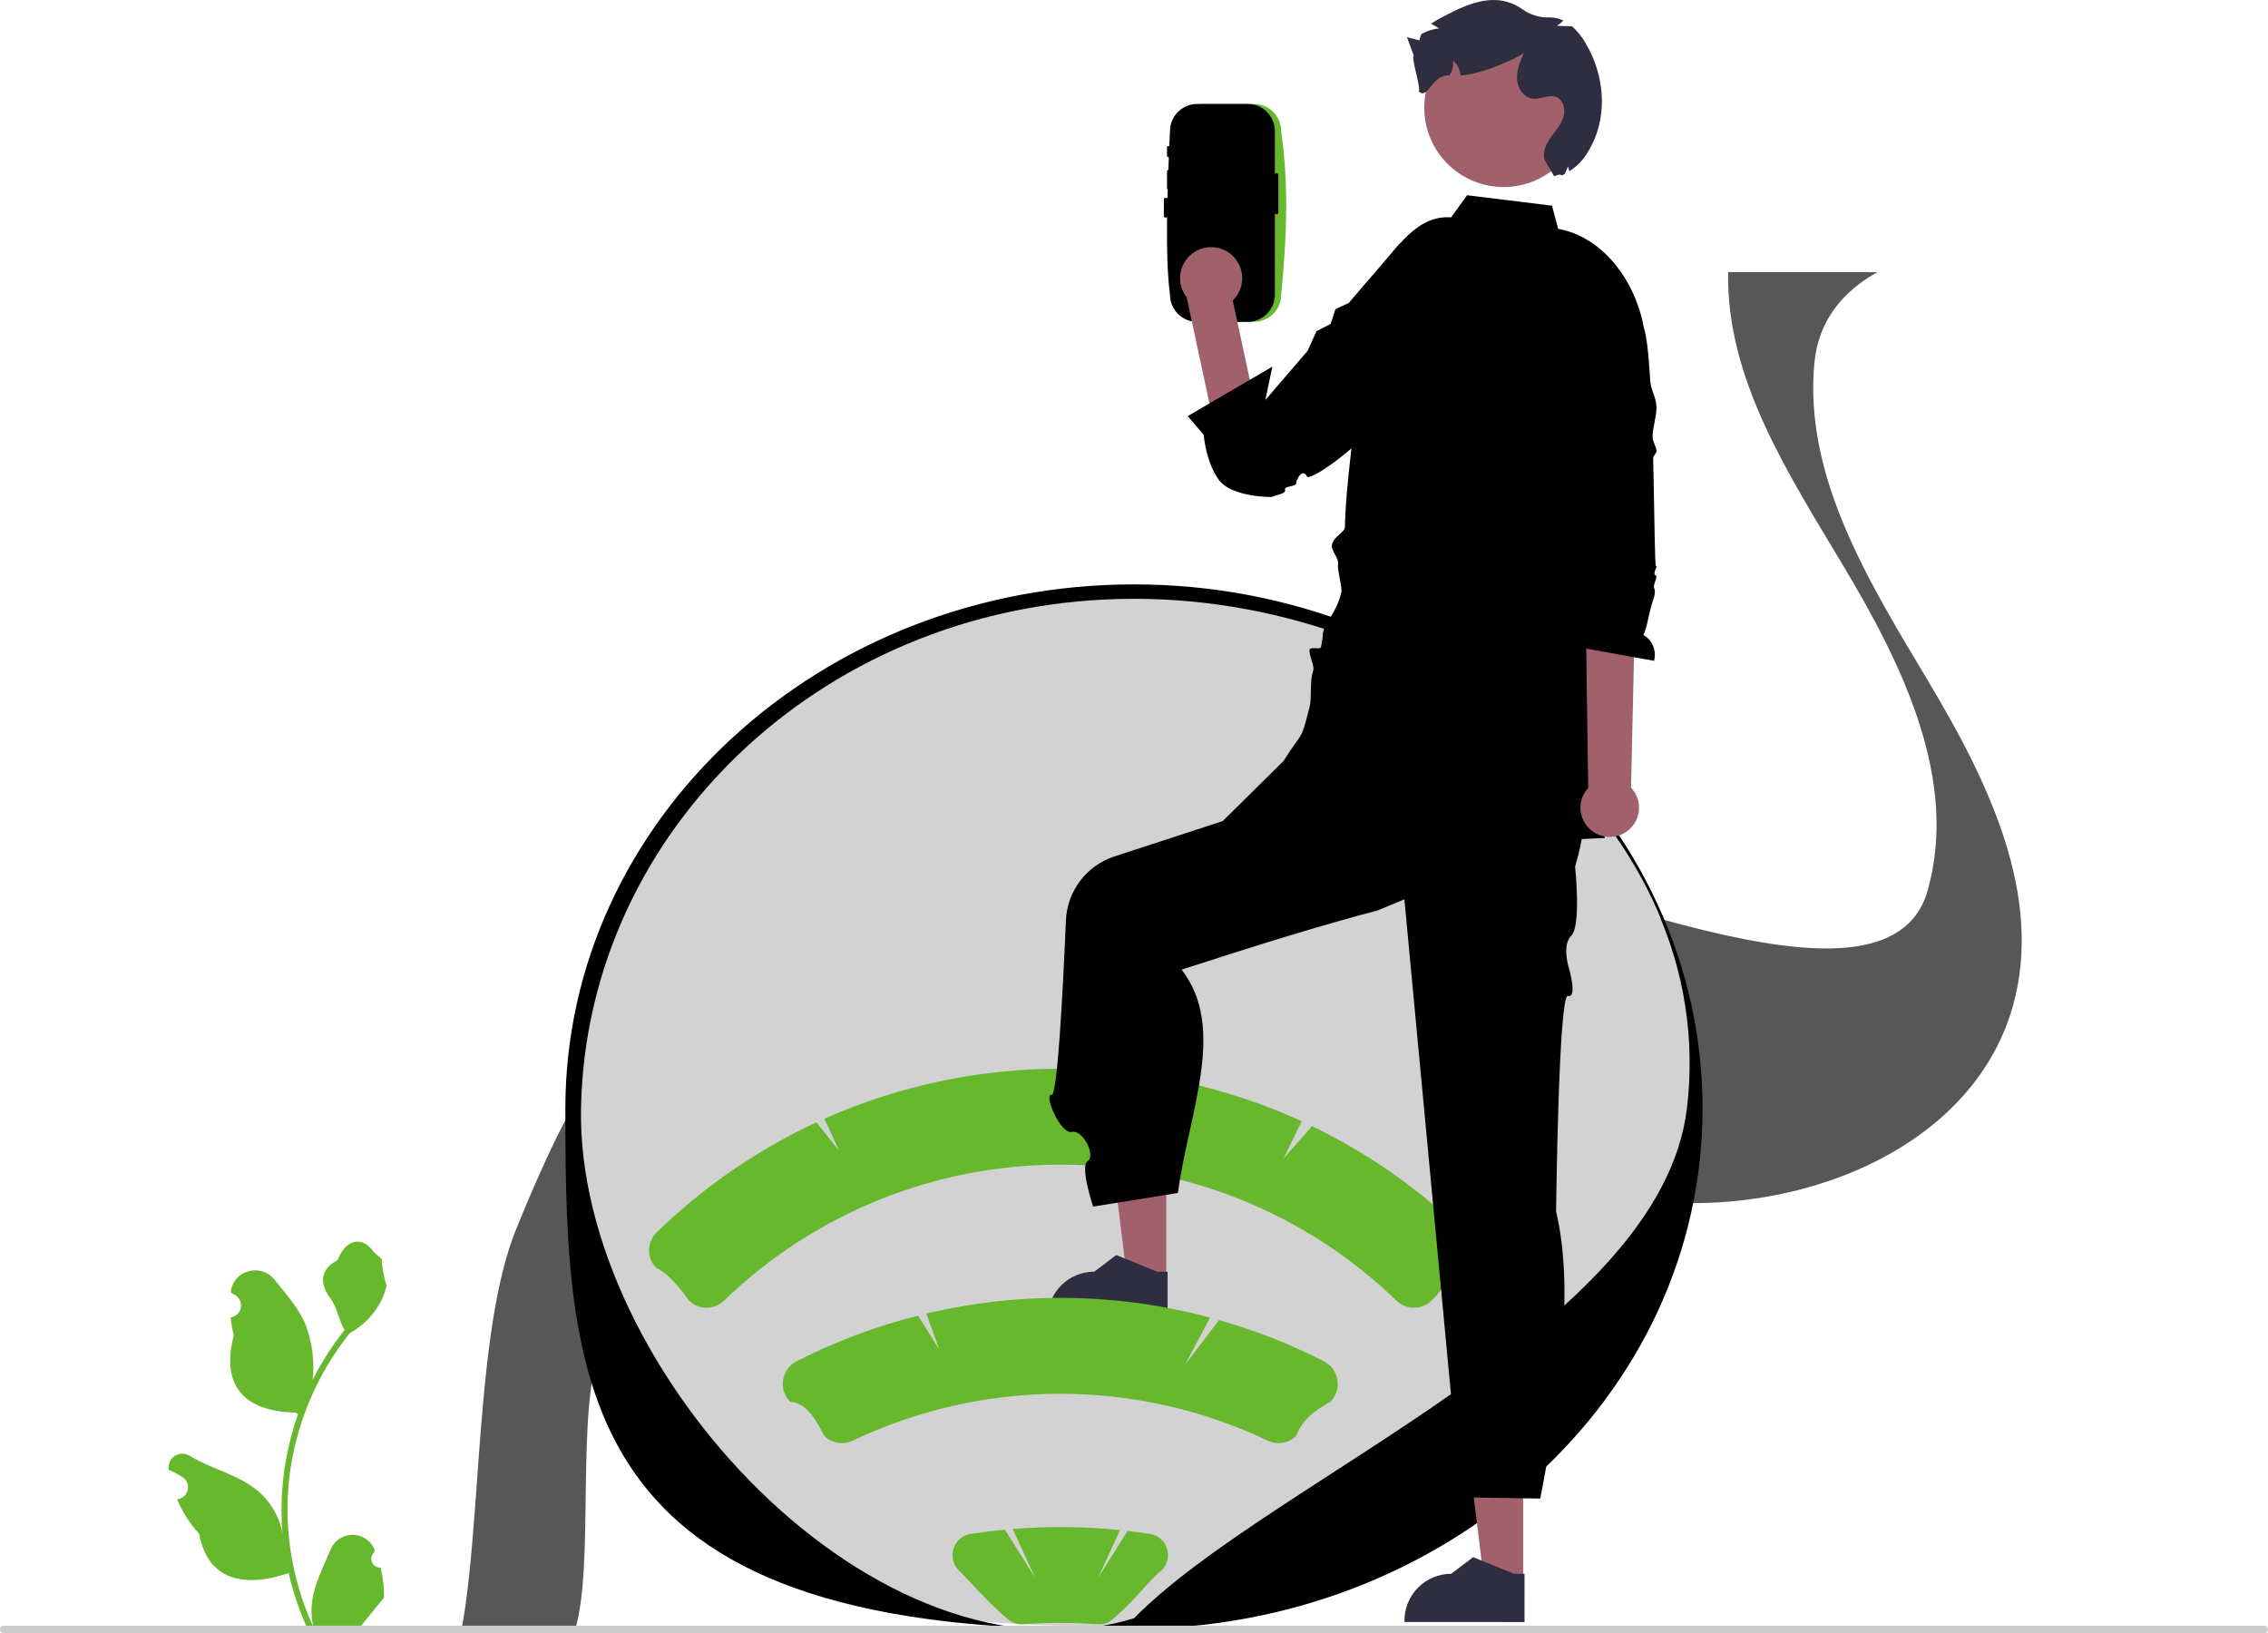 <svg width="1922" height="1384" viewBox="0 0 1922 1384" fill="none" xmlns="http://www.w3.org/2000/svg">
<g clip-path="url(#clip0_224_114)">
<path d="M322.523 1328.51C320.984 1328.58 319.459 1328.18 318.156 1327.35C316.854 1326.53 315.836 1325.32 315.242 1323.9C314.647 1322.48 314.504 1320.91 314.832 1319.4C315.16 1317.9 315.943 1316.53 317.075 1315.48L317.59 1313.43C317.522 1313.27 317.454 1313.11 317.385 1312.94C315.834 1309.28 313.234 1306.15 309.913 1303.96C306.591 1301.77 302.696 1300.61 298.717 1300.62C294.738 1300.64 290.852 1301.83 287.547 1304.05C284.242 1306.26 281.665 1309.4 280.141 1313.08C274.05 1327.75 266.294 1342.44 264.385 1357.95C263.544 1364.81 263.899 1371.76 265.433 1378.49C251.126 1347.29 243.697 1313.37 243.649 1279.05C243.646 1270.43 244.125 1261.82 245.083 1253.26C245.875 1246.25 246.973 1239.28 248.379 1232.36C256.047 1194.83 272.511 1159.64 296.419 1129.71C307.99 1123.39 317.348 1113.69 323.231 1101.89C325.363 1097.65 326.869 1093.13 327.704 1088.46C326.399 1088.63 322.782 1068.75 323.767 1067.53C321.948 1064.77 318.692 1063.4 316.705 1060.71C306.824 1047.31 293.211 1049.65 286.105 1067.85C270.923 1075.51 270.776 1088.22 280.091 1100.44C286.018 1108.21 286.832 1118.73 292.032 1127.05C291.497 1127.74 290.941 1128.4 290.406 1129.09C280.626 1141.66 272.103 1155.16 264.958 1169.39C266.695 1153.45 264.621 1137.31 258.907 1122.32C253.115 1108.35 242.259 1096.59 232.699 1084.51C221.215 1070 197.668 1076.34 195.645 1094.72C195.625 1094.9 195.606 1095.08 195.588 1095.26C197.008 1096.06 198.398 1096.91 199.758 1097.81C201.466 1098.95 202.79 1100.58 203.556 1102.49C204.322 1104.39 204.494 1106.49 204.049 1108.49C203.605 1110.5 202.564 1112.32 201.065 1113.73C199.565 1115.13 197.677 1116.05 195.646 1116.37L195.438 1116.4C195.944 1121.51 196.838 1126.59 198.113 1131.57C185.848 1178.99 212.326 1196.26 250.133 1197.04C250.968 1197.46 251.781 1197.89 252.616 1198.3C245.437 1218.64 240.934 1239.83 239.22 1261.33C238.249 1274.02 238.307 1286.76 239.391 1299.44L239.327 1298.99C236.587 1284.89 229.067 1272.17 218.035 1262.98C201.649 1249.52 178.5 1244.56 160.823 1233.75C158.945 1232.54 156.76 1231.9 154.528 1231.89C152.295 1231.89 150.108 1232.52 148.223 1233.72C146.339 1234.91 144.836 1236.62 143.892 1238.65C142.948 1240.67 142.602 1242.92 142.895 1245.13C142.919 1245.29 142.943 1245.45 142.968 1245.6C145.603 1246.68 148.168 1247.91 150.65 1249.31C152.07 1250.11 153.46 1250.96 154.82 1251.86C156.528 1253 157.852 1254.63 158.618 1256.53C159.384 1258.44 159.555 1260.53 159.111 1262.54C158.667 1264.55 157.626 1266.37 156.127 1267.78C154.628 1269.18 152.739 1270.1 150.708 1270.41L150.5 1270.44C150.35 1270.47 150.222 1270.49 150.072 1270.51C154.575 1281.26 160.894 1291.15 168.753 1299.76C176.422 1341.15 209.359 1345.08 244.591 1333.03H244.612C248.478 1349.82 254.079 1366.17 261.325 1381.81H321.027C321.242 1381.14 321.434 1380.46 321.627 1379.8C316.1 1380.14 310.552 1379.81 305.107 1378.81C309.536 1373.38 313.966 1367.9 318.395 1362.47C318.494 1362.36 318.587 1362.26 318.674 1362.14C320.92 1359.36 323.189 1356.6 325.436 1353.82L325.437 1353.82C325.556 1345.29 324.576 1336.79 322.523 1328.51Z" fill="#68B82D"/>
<path d="M391.192 1380.47H487.534C504.011 1325 487.622 1193.9 509.34 1140.32C551.008 1037.58 604.24 929.176 703.595 879.011C746.016 857.591 792.271 849.225 839.508 849.68C904.761 850.299 971.85 867.813 1033.27 891.023C1058.4 900.497 1083.29 910.914 1108.09 921.559C1201.52 961.697 1293.93 1005.42 1394.4 1017.23C1521.53 1032.18 1671 975.305 1705.73 852.805C1732.23 759.018 1684.5 661.651 1634.45 577.89C1584.39 494.13 1528.44 404.51 1537.58 307.533C1537.61 307.207 1537.65 306.849 1537.71 306.524C1541.15 271.691 1561.95 246.658 1591.01 230.609H1464.5C1462.83 321.076 1515.17 400.929 1562.28 479.774C1612.33 563.502 1660.06 660.902 1633.56 754.689C1598.84 877.155 1311.31 733.599 1184.18 718.625C1148.27 714.425 1205.31 729.367 1171.07 718.625C1117.38 701.794 1111.43 856.159 1059.18 833.501C1026.65 819.373 994.093 805.342 961.105 792.874C947.445 787.698 933.49 782.848 919.372 778.355C919.359 778.355 919.347 778.351 919.336 778.346C919.324 778.34 919.314 778.332 919.306 778.323C824.504 748.309 720.826 736.622 633.231 780.016C632.641 780.309 632.019 780.602 631.429 780.894C532.074 831.027 478.842 939.43 437.174 1042.17C402.746 1127.1 408.161 1290.88 391.192 1380.47Z" fill="#575757"/>
<path d="M962.279 1377.63C492.097 1387.59 481.787 1181.66 481.787 936.73C481.787 691.797 696.194 500.191 961.886 500.191C1227.58 500.191 1438.59 691.726 1438.59 936.653C1438.59 1181.58 1227.97 1377.63 962.279 1377.63Z" fill="#D2D2D2"/>
<path d="M959.601 1380.31C489.419 1390.26 479.109 1184.34 479.109 939.407C479.109 694.475 695.266 495.215 960.958 495.215C1226.65 495.215 1442.81 694.48 1442.81 939.407C1442.81 1184.33 1225.29 1380.31 959.601 1380.31ZM960.958 507.437C702.575 507.437 496.719 701.252 492.367 939.408C488.32 1160.92 743.59 1437.34 960.958 1371.38C1077.53 1253.04 1407.1 1125.57 1429.55 939.408C1458.1 702.677 1219.34 507.437 960.958 507.437Z" fill="black"/>
<path d="M1.41082e-05 1380.81C-0.001 1381.23 0.08 1381.65 0.24 1382.03C0.4 1382.42 0.635 1382.77 0.931 1383.07C1.227 1383.37 1.579 1383.6 1.966 1383.76C2.353 1383.92 2.768 1384 3.187 1384H1918.81C1919.66 1384 1920.47 1383.66 1921.07 1383.07C1921.66 1382.47 1922 1381.66 1922 1380.81C1922 1379.97 1921.66 1379.16 1921.07 1378.56C1920.47 1377.96 1919.66 1377.63 1918.81 1377.63H3.187C2.768 1377.63 2.353 1377.71 1.966 1377.87C1.579 1378.03 1.227 1378.26 0.931 1378.56C0.635 1378.85 0.4 1379.21 0.24 1379.59C0.08 1379.98 -0.001 1380.39 1.41082e-05 1380.81Z" fill="#CCCCCC"/>
<path d="M1290.78 1340.03H1257.7L1241.96 1212.45L1290.79 1212.46L1290.78 1340.03Z" fill="#A0616A"/>
<path d="M1291.94 1374.54L1190.22 1374.53V1373.25C1190.22 1362.75 1194.39 1352.68 1201.82 1345.25C1209.24 1337.83 1219.31 1333.66 1229.81 1333.66L1248.4 1319.56L1283.07 1333.66L1291.95 1333.66L1291.94 1374.54Z" fill="#2F2E41"/>
<path d="M1240.52 1044.31C1202.74 1007.63 1159.33 977.249 1111.93 954.314L1087.76 981.598L1103.15 950.164C1039.72 921.2 970.85 906.032 901.112 905.663C831.374 905.295 762.352 919.734 698.612 948.027L711.172 975.303L691.886 951.062C642.096 974.218 596.533 1005.54 557.081 1043.73C553.025 1047.51 550.519 1052.66 550.051 1058.18C549.849 1061.18 550.293 1064.19 551.354 1067C552.415 1069.82 554.068 1072.37 556.202 1074.49C562.28 1077.37 570.942 1083.97 583.812 1102.09C587.758 1105.99 593.069 1108.18 598.613 1108.22C604.156 1108.25 609.493 1106.12 613.488 1102.28C689.918 1028.3 792.124 986.946 898.498 986.946C1004.87 986.946 1107.08 1028.3 1183.51 1102.28C1187.5 1106.12 1192.84 1108.25 1198.38 1108.22C1203.93 1108.18 1209.24 1105.99 1213.18 1102.09C1226.13 1090.45 1229.16 1073.99 1240.29 1075C1244.2 1071.21 1246.58 1066.1 1246.96 1060.67C1247.13 1057.64 1246.63 1054.61 1245.52 1051.79C1244.41 1048.96 1242.7 1046.41 1240.52 1044.31Z" fill="#68B82D"/>
<path d="M988.306 1084.01L955.226 1084.01L939.489 956.432L988.311 956.434L988.306 1084.01Z" fill="#A0616A"/>
<path d="M989.471 1118.51L887.745 1118.51V1117.22C887.745 1106.72 891.917 1096.66 899.342 1089.23C906.768 1081.81 916.838 1077.64 927.339 1077.64L945.923 1063.54L980.592 1077.64L989.472 1077.64L989.471 1118.51Z" fill="#2F2E41"/>
<path d="M1328.6 614.306L1093.84 638.829L1036.16 695.816L944.4 725.772C932.847 729.543 922.722 736.751 915.378 746.432C908.035 756.113 903.823 767.806 903.306 779.945C900.919 835.898 896.199 928.793 891.217 927.821C884.092 926.429 898.334 961.24 908.309 959.219C918.285 957.198 928.658 979.896 921.762 983.931C914.865 987.967 926.353 1022.49 926.353 1022.49L998.213 1010.92C1007.21 943.079 1040.06 871.578 1001.34 821.667C1066.91 800.391 1124.68 782.6 1167.16 771.636L1190.13 762.105L1237.82 1268.81L1305.28 1269.91C1323.89 1174.19 1333.24 1088.03 1318.69 1026.56C1318.69 1026.56 1320.78 841.922 1328.76 843.941C1336.73 845.96 1329.97 821.906 1329.97 821.906C1329.97 821.906 1322.99 801.42 1331.57 792.921C1340.15 784.422 1334.79 734.437 1334.79 734.437C1348.98 687.133 1344.71 648.074 1328.6 614.306Z" fill="black"/>
<path d="M1356.36 510.913C1358.68 500.487 1361.01 490.06 1363.33 479.633C1369.86 450.435 1376.38 421.25 1382.89 392.078C1391.44 353.855 1400.02 314.302 1392.67 275.839C1391.57 270.055 1390.03 264.363 1388.06 258.814C1377.04 227.327 1352.73 199.737 1320.49 193.927L1315.22 174.302L1243.28 165.448L1229.67 184.223C1200.36 181.88 1182.96 211.057 1162.74 235.101L1154.71 243.134C1148.85 250.456 1147.65 277.963 1144 285.977C1127.74 321.616 1150.14 286.981 1149.35 326.143C1148.54 366.723 1140.56 406.102 1139.74 446.68C1139.65 451.034 1130.28 454.354 1128.67 461.987C1127.8 466.107 1135.06 473.75 1133.96 478.357C1133.02 482.288 1137.71 498.089 1136.7 502.152C1132.03 521.004 1121.45 528.426 1120.99 537.721C1120.78 541.299 1120.25 544.85 1119.4 548.331C1118.82 550.802 1110.71 547.841 1109.92 550.351C1108.59 554.567 1114.43 564.275 1112.83 568.495C1109.73 576.662 1111.82 591.086 1109.92 598.549C1101.96 629.881 1105.02 617.447 1087.76 644.786C1131.93 658.138 1151.01 702.853 1196.45 710.902C1198.5 704.284 1200.54 697.648 1202.57 690.995C1208.6 691.382 1214.66 691.742 1220.72 692.075C1221.06 697.851 1221.4 703.63 1221.74 709.372C1267.8 712.341 1314 712.593 1360.08 710.125C1358.54 705.495 1357.31 700.766 1356.39 695.971C1353.86 682.637 1359.3 668.177 1359.88 654.979C1360.29 645.202 1355.64 636.895 1355.78 626.364C1355.81 624.416 1366.75 622.777 1366.72 620.792C1366.55 603.288 1356.6 579.868 1359.88 562.673C1363.3 544.998 1352.46 528.488 1356.36 510.918L1356.36 510.913Z" fill="black"/>
<path d="M1019.84 88.11C1013.74 88.117 1007.89 90.543 1003.58 94.855C999.265 99.168 996.839 105.014 996.832 111.113V249.72C996.839 255.818 999.265 261.665 1003.58 265.977C1007.89 270.29 1013.74 272.716 1019.84 272.723H1062.73C1068.83 272.716 1074.67 270.29 1078.99 265.977C1083.3 261.665 1085.73 255.818 1085.73 249.719C1092.57 180.073 1090.06 142.487 1085.73 111.113C1085.73 105.014 1083.3 99.168 1078.99 94.855C1074.67 90.543 1068.83 88.117 1062.73 88.11L1019.84 88.11Z" fill="#68B82D"/>
<path d="M1014.48 88.11C1008.38 88.117 1002.54 90.543 998.222 94.855C993.909 99.167 991.483 105.014 991.476 111.112C989.012 165.597 987.299 217.558 991.476 249.719C991.482 255.818 993.909 261.665 998.222 265.977C1002.53 270.29 1008.38 272.716 1014.48 272.723H1057.37C1063.47 272.716 1069.32 270.29 1073.63 265.977C1077.94 261.665 1080.37 255.818 1080.38 249.719V111.113C1080.37 105.014 1077.94 99.168 1073.63 94.855C1069.32 90.543 1063.47 88.117 1057.37 88.11L1014.48 88.11Z" fill="black"/>
<path d="M1124.89 289.837C1124.89 289.837 1165.46 288.192 1144.81 305.704C1131.37 317.099 1101.12 396.432 1069.69 406.03C1065.99 407.158 1062.09 407.505 1058.25 407.049C1054.41 406.594 1050.7 405.345 1047.37 403.383C1044.03 401.42 1041.14 398.787 1038.88 395.649C1036.62 392.512 1035.03 388.938 1034.22 385.156L1005.73 252.371L1042.95 246.711L1065.63 351.804L1124.89 289.837Z" fill="#A0616A"/>
<path d="M1026.4 262.07C1040.93 262.07 1052.72 250.286 1052.72 235.75C1052.72 221.214 1040.93 209.43 1026.4 209.43C1011.86 209.43 1000.07 221.214 1000.07 235.75C1000.07 250.286 1011.86 262.07 1026.4 262.07Z" fill="#A0616A"/>
<path d="M1179.92 217.278C1204.03 235.385 1211.13 294.76 1195.98 320.829C1167.01 370.663 1109.9 409.03 1107.47 403.702C1104.13 396.405 1098.32 406.203 1098.52 409.41C1098.72 412.618 1087.72 411.662 1089 415.056C1090.28 418.45 1081.6 419.188 1077.83 421.156C1077.83 421.156 1043.32 421.739 1032.43 405.994C1021.54 390.249 1020.08 368.491 1020.08 368.491L1006.57 352.591L1078.23 310.709L1072.32 338.978L1108.07 297.361L1115.63 280.664L1127.7 274.502L1131.7 261.92L1142.83 256.89L1186.85 205.647L1179.92 217.278Z" fill="black"/>
<path d="M1377.92 705.042C1380.92 703.058 1383.46 700.439 1385.35 697.37C1387.23 694.3 1388.42 690.854 1388.83 687.275C1389.24 683.696 1388.86 680.07 1387.72 676.654C1386.58 673.237 1384.7 670.113 1382.22 667.501L1387.28 442.349L1342.78 449.27L1345.92 667.653C1341.81 672.112 1339.47 677.924 1339.36 683.989C1339.25 690.053 1341.37 695.948 1345.31 700.557C1349.25 705.165 1354.75 708.168 1360.76 708.994C1366.77 709.821 1372.87 708.415 1377.92 705.042Z" fill="#A0616A"/>
<path d="M1379.86 250.429C1379.86 250.429 1376.9 252.659 1392.04 275.718C1395.04 280.291 1397.08 298.73 1398.5 322.792C1398.96 330.631 1403.43 336.138 1403.77 344.886C1404.07 352.31 1400.26 362.887 1400.49 370.586C1400.61 374.692 1403.67 378.265 1403.77 382.374C1403.82 384.086 1400.91 386.344 1400.95 388.051C1400.99 389.891 1401.04 391.725 1401.08 393.555C1402.12 439.287 1402.34 480.591 1403.38 479.893C1405.58 478.406 1400.11 486.094 1402.84 487.378C1405.58 488.662 1400.51 495.031 1401.81 498.333C1403.41 502.355 1401.43 506.792 1400.18 510.83C1396.56 522.488 1395.79 532.5 1392.65 538.038C1396.37 540.176 1399.28 543.494 1400.92 547.468C1402.55 551.442 1402.82 555.847 1401.67 559.989L1338.96 548.652C1331.31 536.406 1332.42 523.552 1337.63 521.312L1336.08 481.46L1318.22 275.283L1370.56 251.916L1379.86 250.429Z" fill="black"/>
<path d="M990.628 123.659C989.727 123.659 988.995 124.088 988.995 124.615V132.265C988.995 132.792 989.727 133.221 990.628 133.221C991.528 133.221 992.26 132.792 992.26 132.265V124.615C992.26 124.088 991.528 123.659 990.628 123.659Z" fill="black"/>
<path d="M990.628 143.931C989.727 143.931 988.995 144.36 988.995 144.887V159.708C988.995 160.236 989.727 160.665 990.628 160.665C991.528 160.665 992.26 160.236 992.26 159.708V144.887C992.26 144.36 991.528 143.931 990.628 143.931Z" fill="black"/>
<path d="M1081.68 146.608C1081.2 146.663 1080.76 146.904 1080.46 147.279C1080.15 147.653 1080.01 148.133 1080.05 148.614V179.697C1080 179.939 1080.01 180.19 1080.06 180.43C1080.12 180.671 1080.23 180.895 1080.39 181.087C1080.55 181.279 1080.74 181.434 1080.97 181.54C1081.19 181.647 1081.44 181.702 1081.68 181.702C1081.93 181.702 1082.18 181.647 1082.4 181.54C1082.62 181.434 1082.82 181.279 1082.98 181.087C1083.13 180.895 1083.24 180.671 1083.3 180.43C1083.36 180.19 1083.37 179.939 1083.32 179.697V148.614C1083.36 148.133 1083.21 147.653 1082.91 147.279C1082.6 146.904 1082.16 146.663 1081.68 146.608Z" fill="black"/>
<path d="M987.95 167.646C987.05 167.646 986.317 168.074 986.317 168.602V183.423C986.317 183.951 987.05 184.38 987.95 184.38C988.85 184.38 989.582 183.951 989.582 183.423V168.602C989.582 168.074 988.85 167.646 987.95 167.646Z" fill="black"/>
<path d="M1274.21 158.495C1311.35 158.495 1341.45 128.399 1341.45 91.274C1341.45 54.149 1311.35 24.054 1274.21 24.054C1237.08 24.054 1206.98 54.149 1206.98 91.274C1206.98 128.399 1237.08 158.495 1274.21 158.495Z" fill="#A0616A"/>
<path d="M1349.28 122.161C1344.03 132.663 1339.04 139.231 1329.96 145.102C1329.5 143.764 1329.13 142.396 1328.85 141.009C1327.88 143.168 1326.94 145.321 1325.95 147.485C1320.21 150.69 1326.41 145.745 1317.01 149.329L1309.1 135.765C1306.94 129.326 1310.01 122.314 1313.91 116.742C1317.81 111.192 1322.67 106.105 1324.79 99.653C1326.91 93.201 1325.03 84.654 1318.68 82.253C1312.43 79.855 1305.53 84.404 1298.88 83.614C1291.21 82.71 1286 74.687 1285.58 66.969C1285.16 59.251 1288.31 51.84 1291.4 44.778C1282.11 51.432 1253.34 63.354 1237.68 63.923C1237.25 59.039 1235 54.496 1231.36 51.21C1232 55.656 1230.91 60.179 1228.33 63.855C1213 63.069 1210.12 85.336 1202.2 77.273C1204.67 76.029 1195.56 48.356 1198.03 47.113C1196.13 41.903 1194.23 36.708 1192.34 31.529C1195.86 32.416 1199.41 33.322 1202.96 34.205C1203.18 32.311 1203.75 30.476 1204.66 28.795C1207.18 27.354 1209.87 26.219 1212.67 25.413C1213.57 25.172 1214.49 24.927 1215.42 24.727C1216.81 24.42 1218.2 24.192 1219.61 24.045C1217.57 22.863 1215.52 21.709 1213.47 20.504C1213.23 20.366 1213.01 20.223 1212.76 20.084C1215.63 18.112 1218.63 16.332 1221.74 14.758C1234.84 7.906 1248.44 0.923 1263.21 0.069C1272.8 -0.541 1282.31 2.196 1290.11 7.814C1296.84 12.645 1304.99 15.095 1313.26 14.777C1317.29 14.746 1321.27 15.633 1324.9 17.369C1323.24 19.044 1321.42 20.558 1319.47 21.889C1323.73 22 1327.97 22.116 1332.23 22.249C1337.01 26.596 1341.04 31.7 1344.16 37.356C1359.1 62.885 1362.52 95.714 1349.28 122.161Z" fill="#2F2E41"/>
<path d="M1133.38 1169.41C1132.87 1166.06 1131.57 1162.87 1129.58 1160.12C1127.59 1157.37 1124.97 1155.13 1121.94 1153.6C1093.52 1139.06 1063.73 1127.35 1033.01 1118.66L1004.26 1156.55L1025.51 1116.57C946.867 1095.47 864.207 1094.3 784.998 1113.16L796.053 1143.64L777.992 1114.9C742.326 1123.87 707.792 1136.85 675.053 1153.6C672.038 1155.14 669.431 1157.38 667.444 1160.12C665.457 1162.86 664.146 1166.03 663.618 1169.38C663.091 1172.72 663.361 1176.15 664.407 1179.37C665.454 1182.59 667.246 1185.51 669.639 1187.91C682.068 1188.67 690.276 1200.22 698.468 1216.73C701.607 1219.83 705.627 1221.88 709.977 1222.61C714.327 1223.33 718.795 1222.69 722.768 1220.78C777.67 1194.67 837.702 1181.12 898.498 1181.12C959.294 1181.12 1019.33 1194.67 1074.23 1220.78C1078.2 1222.69 1082.67 1223.33 1087.02 1222.61C1091.37 1221.88 1095.39 1219.83 1098.52 1216.73C1103.45 1203.38 1113.6 1195.49 1127.36 1187.91C1129.76 1185.53 1131.56 1182.61 1132.61 1179.39C1133.66 1176.17 1133.92 1172.75 1133.38 1169.41Z" fill="#68B82D"/>
<path d="M974.547 1299.91C968.252 1298.92 961.918 1298.06 955.546 1297.32L930.572 1337.05L949.181 1296.64C918.942 1293.55 888.484 1293.23 858.186 1295.68L877.236 1337.05L851.593 1296.26C841.806 1297.18 832.091 1298.4 822.447 1299.91C819.145 1300.4 816.048 1301.81 813.511 1303.98C810.975 1306.14 809.102 1308.99 808.108 1312.17C807.049 1315.38 806.904 1318.83 807.69 1322.12C808.476 1325.41 810.161 1328.42 812.557 1330.8C822.87 1340.9 834.241 1354.93 852.928 1371.17C854.751 1373.01 856.953 1374.44 859.383 1375.36C861.813 1376.27 864.412 1376.65 867 1376.46C877.356 1375.69 887.953 1375.3 898.497 1375.3C909.041 1375.3 919.638 1375.69 929.994 1376.46C932.582 1376.64 935.18 1376.27 937.61 1375.35C940.039 1374.44 942.242 1373.01 944.067 1371.17C963.365 1354.7 973.116 1339.6 984.438 1330.8C986.834 1328.42 988.52 1325.41 989.305 1322.12C990.091 1318.83 989.946 1315.38 988.886 1312.17C987.893 1308.99 986.02 1306.14 983.483 1303.97C980.947 1301.81 977.85 1300.4 974.547 1299.91Z" fill="#68B82D"/>
</g>
<defs>
<clipPath id="clip0_224_114">
<rect width="1922" height="1384" fill="white"/>
</clipPath>
</defs>
</svg>
